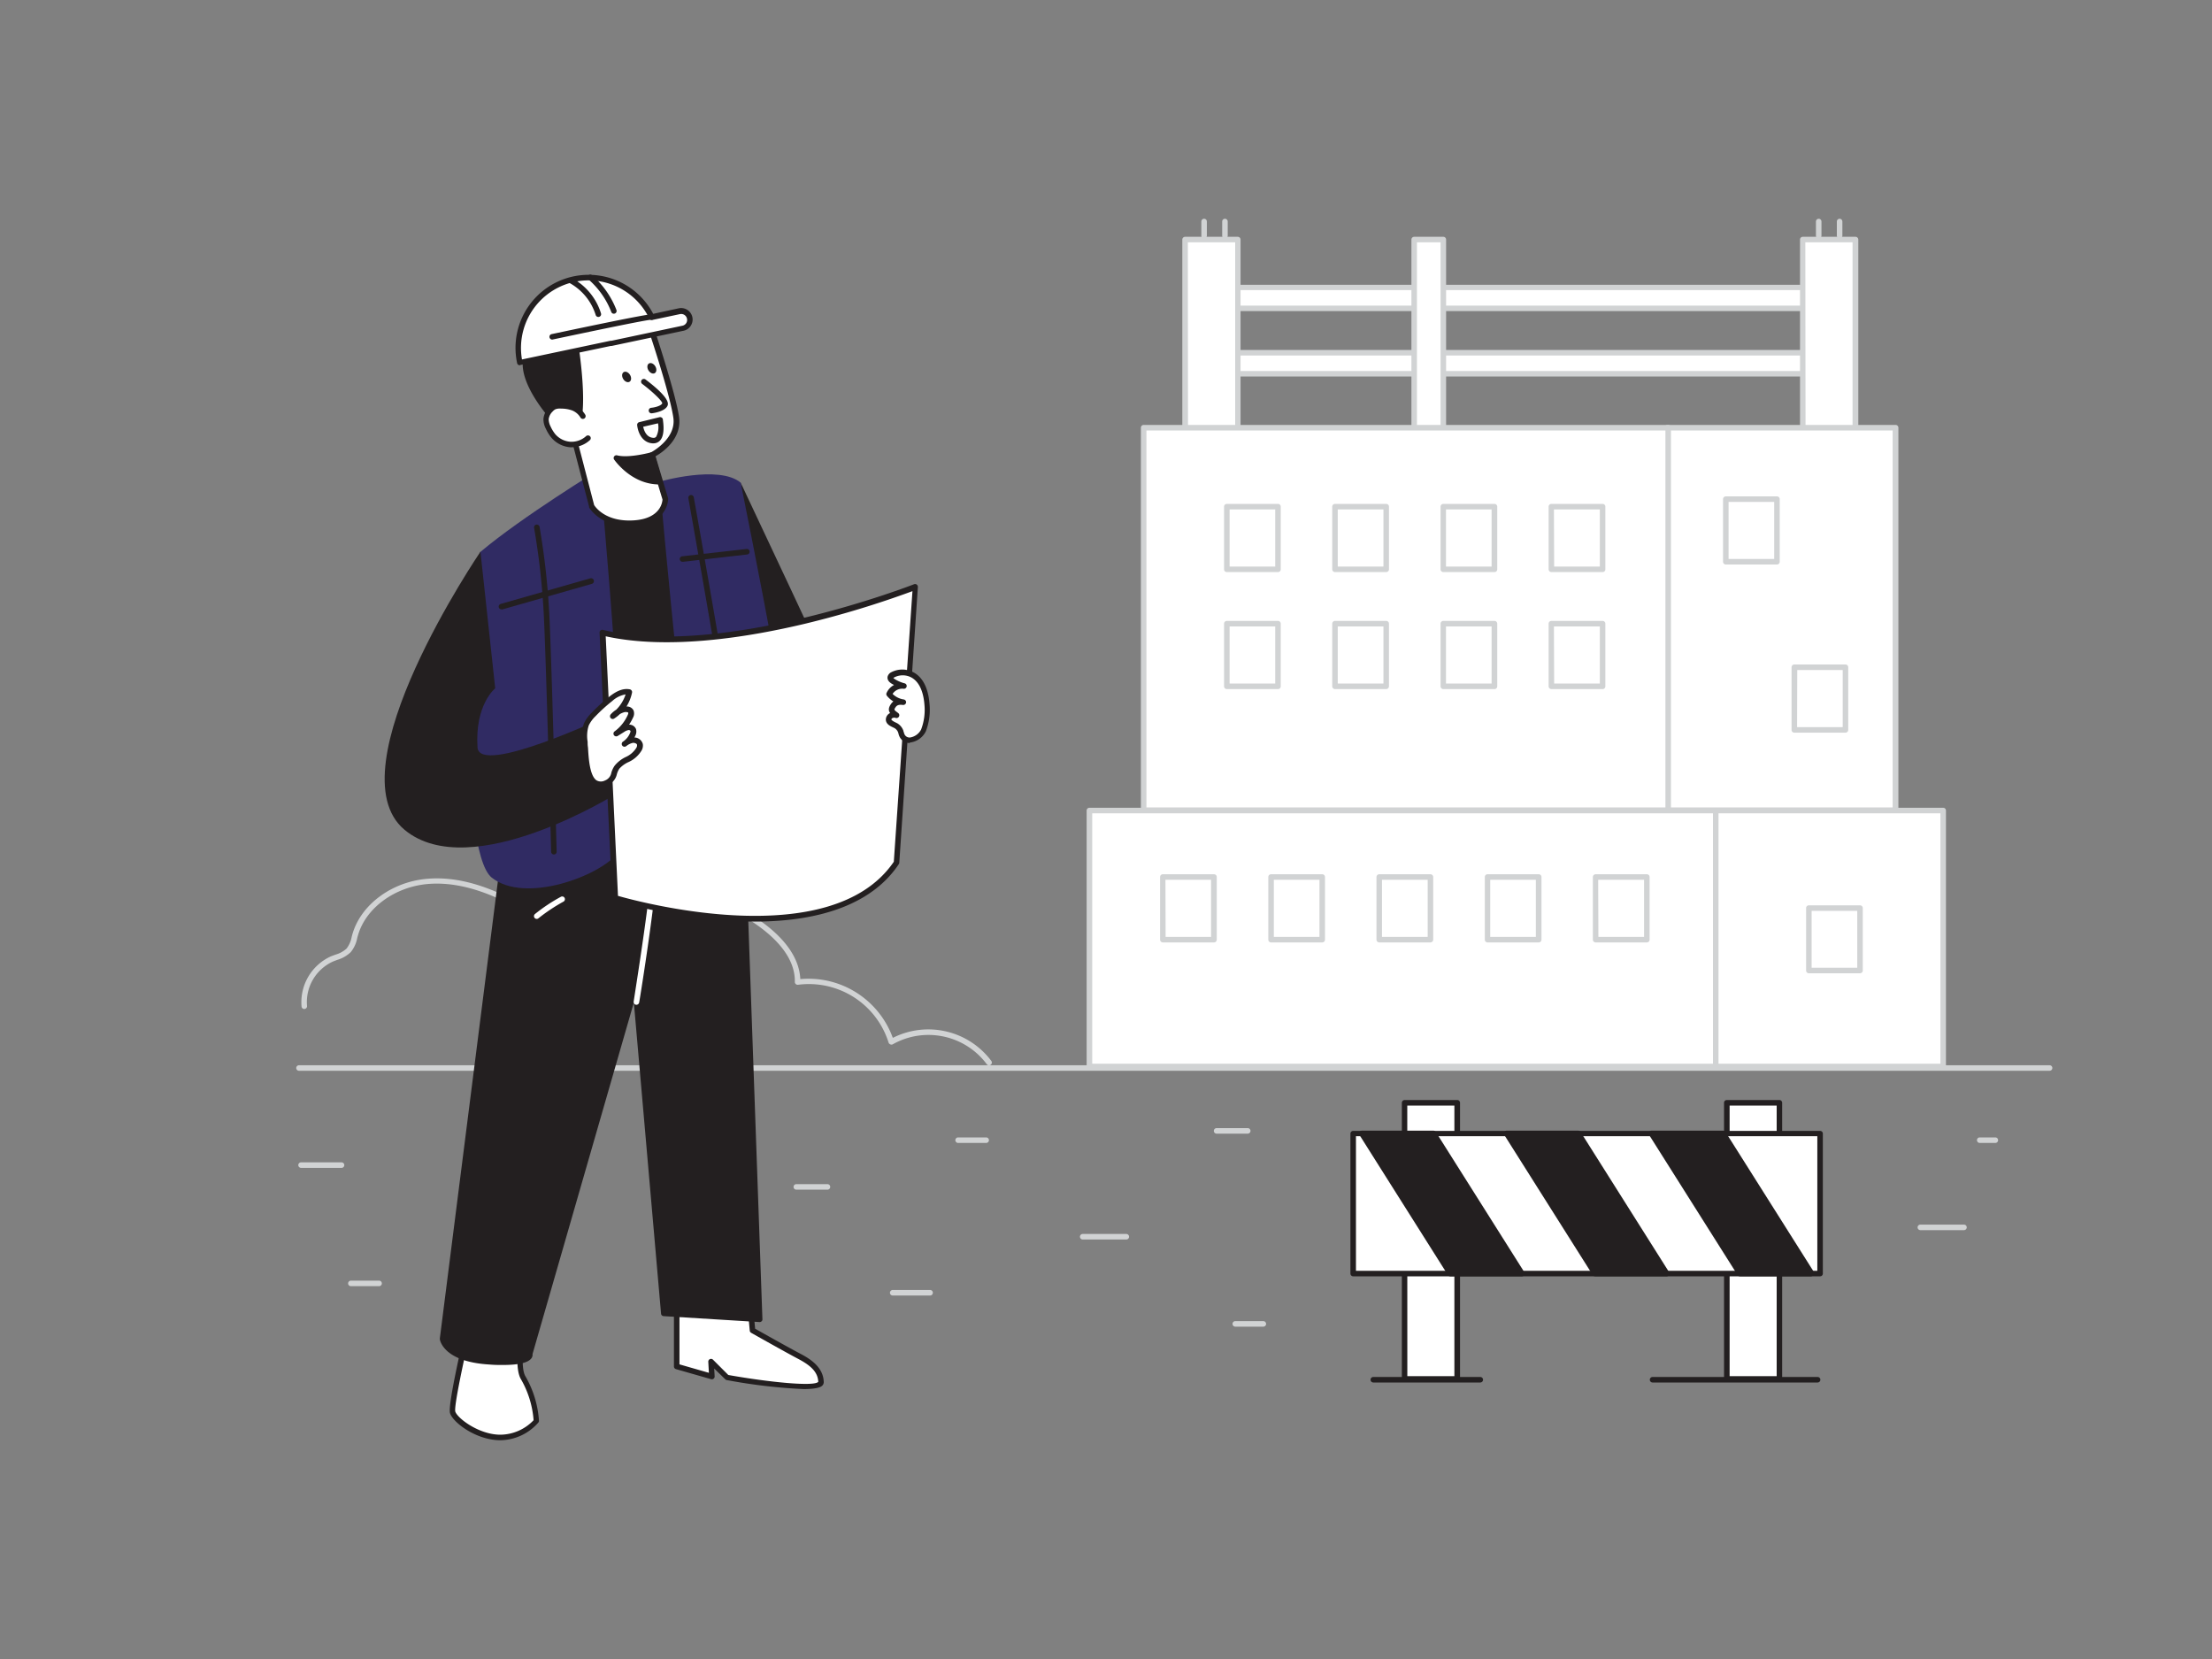<svg xmlns="http://www.w3.org/2000/svg" viewBox="0 0 400 300"><rect x="0" y="0" width="400" height="300" fill="#808080" stroke="none"/><g id="_30" data-name="#30"><path d="M178.84,192.64a.48.48,0,0,1-.41-.21,13.15,13.15,0,0,0-17-3.58.51.51,0,0,1-.45,0,.52.52,0,0,1-.3-.33,15.1,15.1,0,0,0-16.37-10.44.52.52,0,0,1-.58-.51c.11-4.84-4.27-8.68-7.95-11.05a58.51,58.51,0,0,0-23.16-8.65c-3.32-.48-14.48-1.46-18.64,6a.51.51,0,0,1-.68.2c-6-3.26-11.22-4.63-16-4.21-5.94.54-11.1,4.31-12.54,9.19-.06.19-.11.37-.16.56a5.65,5.65,0,0,1-1.17,2.56A5.88,5.88,0,0,1,61,173.57l-.73.28a8.05,8.05,0,0,0-4.75,8.05.5.5,0,0,1-.44.55.49.49,0,0,1-.55-.44,9.1,9.1,0,0,1,5.35-9.09l.78-.29a5,5,0,0,0,2-1.09,4.88,4.88,0,0,0,.94-2.14c.05-.19.1-.39.16-.58,1.56-5.26,7.07-9.34,13.41-9.9,4.9-.44,10.19.9,16.17,4.09,4.65-7.57,16-6.59,19.41-6.09a59.48,59.48,0,0,1,23.56,8.8c5.33,3.43,8.23,7.34,8.41,11.33a16.23,16.23,0,0,1,16.73,10.63,14.23,14.23,0,0,1,17.82,4.18.49.49,0,0,1-.13.69A.47.47,0,0,1,178.84,192.64Z" fill="#d1d3d4"/><rect x="218.27" y="51.96" width="112.46" height="3.8" fill="#fff"/><path d="M330.73,56.26H218.27a.5.5,0,0,1-.5-.5V52a.5.5,0,0,1,.5-.5H330.73a.5.5,0,0,1,.5.5v3.8A.5.5,0,0,1,330.73,56.26Zm-112-1H330.23v-2.8H218.77Z" fill="#d1d3d4"/><rect x="218.27" y="63.79" width="112.46" height="3.8" fill="#fff"/><path d="M330.73,68.09H218.27a.5.5,0,0,1-.5-.5v-3.8a.5.5,0,0,1,.5-.5H330.73a.5.5,0,0,1,.5.5v3.8A.5.5,0,0,1,330.73,68.09Zm-112-1H330.23v-2.8H218.77Z" fill="#d1d3d4"/><rect x="214.3" y="43.32" width="9.54" height="34.49" fill="#fff"/><path d="M223.83,78.31H214.3a.5.5,0,0,1-.5-.5V43.32a.5.5,0,0,1,.5-.5h9.53a.5.5,0,0,1,.5.5V77.81A.5.5,0,0,1,223.83,78.31Zm-9-1h8.53V43.82H214.8Z" fill="#d1d3d4"/><rect x="255.77" y="43.32" width="5.28" height="34.49" fill="#fff"/><path d="M261,78.31h-5.27a.5.5,0,0,1-.5-.5V43.32a.5.5,0,0,1,.5-.5H261a.5.5,0,0,1,.5.5V77.81A.5.5,0,0,1,261,78.31Zm-4.77-1h4.27V43.82h-4.27Z" fill="#d1d3d4"/><rect x="325.96" y="43.32" width="9.54" height="34.49" fill="#fff"/><path d="M335.5,78.31H326a.5.5,0,0,1-.5-.5V43.32a.5.5,0,0,1,.5-.5h9.54a.51.51,0,0,1,.5.5V77.81A.5.5,0,0,1,335.5,78.31Zm-9-1H335V43.82h-8.54Z" fill="#d1d3d4"/><path d="M217.74,43.12a.5.5,0,0,1-.5-.5V40.06a.5.5,0,0,1,1,0v2.56A.5.5,0,0,1,217.74,43.12Z" fill="#d1d3d4"/><path d="M221.51,43.12a.5.5,0,0,1-.5-.5V40.06a.5.5,0,0,1,.5-.5.5.5,0,0,1,.5.5v2.56A.5.5,0,0,1,221.51,43.12Z" fill="#d1d3d4"/><path d="M328.88,43.12a.5.5,0,0,1-.5-.5V40.06a.5.5,0,0,1,.5-.5.5.5,0,0,1,.5.5v2.56A.5.5,0,0,1,328.88,43.12Z" fill="#d1d3d4"/><path d="M332.66,43.12a.5.5,0,0,1-.5-.5V40.06a.5.5,0,0,1,1,0v2.56A.5.5,0,0,1,332.66,43.12Z" fill="#d1d3d4"/><rect x="253.97" y="199.42" width="9.52" height="49.93" fill="#fff"/><path d="M263.49,249.85H254a.5.5,0,0,1-.5-.5V199.42a.51.51,0,0,1,.5-.5h9.52a.5.5,0,0,1,.5.5v49.93A.5.5,0,0,1,263.49,249.85Zm-9-1H263V199.92h-8.52Z" fill="#231f20"/><rect x="312.26" y="199.42" width="9.52" height="49.93" fill="#fff"/><path d="M321.77,249.85h-9.51a.5.5,0,0,1-.5-.5V199.42a.5.5,0,0,1,.5-.5h9.51a.5.5,0,0,1,.5.5v49.93A.5.5,0,0,1,321.77,249.85Zm-9-1h8.51V199.92h-8.51Z" fill="#231f20"/><rect x="310.2" y="146.57" width="41.2" height="46.28" fill="#fff"/><path d="M351.39,193.35H310.2a.5.5,0,0,1-.5-.5V146.57a.5.5,0,0,1,.5-.5h41.19a.5.5,0,0,1,.5.5v46.28A.5.5,0,0,1,351.39,193.35Zm-40.69-1h40.19V147.07H310.7Z" fill="#d1d3d4"/><rect x="197.01" y="146.57" width="113.25" height="46.28" fill="#fff"/><path d="M310.26,193.35H197a.5.5,0,0,1-.5-.5V146.57a.5.5,0,0,1,.5-.5H310.26a.5.5,0,0,1,.5.5v46.28A.5.5,0,0,1,310.26,193.35Zm-112.75-1H309.76V147.07H197.51Z" fill="#d1d3d4"/><rect x="301.54" y="77.34" width="41.25" height="69.12" fill="#fff"/><path d="M342.79,147H301.54a.5.5,0,0,1-.5-.5V77.34a.5.5,0,0,1,.5-.5h41.25a.5.5,0,0,1,.5.5v69.12A.5.5,0,0,1,342.79,147ZM302,146h40.25V77.84H302Z" fill="#d1d3d4"/><path d="M370.63,193.63H54.07a.5.5,0,0,1-.5-.5.5.5,0,0,1,.5-.5H370.63a.5.5,0,0,1,.5.5A.5.5,0,0,1,370.63,193.63Z" fill="#d1d3d4"/><path d="M133.94,87.28s17.27,36.64,19.58,41.93-7.93,17.53-11.9,14.55S133.94,87.28,133.94,87.28Z" fill="#231f20"/><path d="M94.24,243s-.68,4.43.34,6.14A18.26,18.26,0,0,1,97,257a8.87,8.87,0,0,1-6.48,2.95c-4.09,0-8.18-3.07-8.64-4.54s3.3-17.16,3.3-17.16Z" fill="#fff"/><path d="M90.49,260.44c-4.39,0-8.6-3.22-9.11-4.9-.47-1.53,2.65-14.78,3.28-17.42a.53.53,0,0,1,.28-.34.49.49,0,0,1,.44,0l9.09,4.77a.49.49,0,0,1,.26.52c-.18,1.18-.48,4.53.28,5.8a18.47,18.47,0,0,1,2.45,8,.46.46,0,0,1-.11.37A9.25,9.25,0,0,1,90.49,260.44Zm-5-21.46c-1.74,7.34-3.41,15.37-3.16,16.27.38,1.21,4.27,4.19,8.16,4.19a8.4,8.4,0,0,0,6-2.62,17.41,17.41,0,0,0-2.29-7.42c-.94-1.57-.61-5-.45-6.11Z" fill="#231f20"/><path d="M129,143.54,109.29,149l-4.56-56.94S121,88.2,125,90,129,143.54,129,143.54Z" fill="#231f20"/><path d="M109.29,149.5a.62.62,0,0,1-.29-.09.51.51,0,0,1-.21-.37L104.23,92.1a.48.48,0,0,1,.38-.52c.67-.16,16.51-3.89,20.57-2s4.29,45.3,4.3,54a.49.49,0,0,1-.37.48l-19.69,5.46Zm-4-57,4.48,55.91,18.74-5.19c0-24.81-1.36-51.62-3.72-52.7C121.36,88.9,107.81,91.87,105.26,92.45Z" fill="#231f20"/><path d="M122.42,233.77V247.1l6.36,1.82-.15-2.73,2.88,2.88s17.09,3.07,17,.8-1.82-3.53-4-4.66c-2.31-1.22-8.4-4.66-8.4-4.66l-.91-9.77" fill="#fff"/><path d="M145.33,251.19a99.18,99.18,0,0,1-13.91-1.63.47.47,0,0,1-.27-.14l-2-1.95.08,1.42a.49.49,0,0,1-.19.42.48.48,0,0,1-.45.09l-6.36-1.82a.5.5,0,0,1-.36-.48V233.77a.5.5,0,0,1,.5-.5.5.5,0,0,1,.5.5v12.95l5.32,1.53-.11-2a.5.5,0,0,1,.85-.38l2.77,2.77c7.32,1.3,15.59,2.14,16.27,1.23-.09-1.89-1.55-3.05-3.72-4.19s-8.36-4.63-8.42-4.67a.48.48,0,0,1-.25-.39l-.91-9.77a.49.49,0,0,1,.45-.54.52.52,0,0,1,.55.45l.88,9.51c1.13.64,6.14,3.46,8.17,4.52s4.14,2.53,4.24,5.09a.89.89,0,0,1-.34.75C148.18,251,146.94,251.19,145.33,251.19Z" fill="#231f20"/><path d="M91.87,148.92,80,242.1s.5,3.7,8.53,4.16,7.22-1.43,7.22-1.43l19.1-66.21L120,237.55l17.34,1.07-3.45-96.92Z" fill="#231f20"/><path d="M90.91,246.83c-.72,0-1.51,0-2.37-.08-8.34-.47-9-4.41-9-4.58V242l11.83-93.18a.51.51,0,0,1,.41-.43l42.07-7.22a.47.47,0,0,1,.39.1.5.5,0,0,1,.19.37l3.44,96.92a.43.43,0,0,1-.15.37.47.47,0,0,1-.37.14L120,238a.49.49,0,0,1-.46-.45l-4.92-56.27L96.3,244.85a1.08,1.08,0,0,1-.19.75C95.53,246.42,93.82,246.83,90.91,246.83Zm-10.37-4.75c.11.41,1.12,3.29,8.06,3.68,5,.28,6.3-.37,6.62-.66.08-.07.1-.12.1-.13a.34.34,0,0,1,0-.28l19.1-66.21a.51.51,0,0,1,.53-.36.49.49,0,0,1,.45.45l5.11,58.51,16.36,1-3.41-95.8-41.14,7.06Z" fill="#231f20"/><path d="M108.41,84.9s6.18,65.54,3.15,69.48S95,163.54,88.91,158.69s-4.76-54.68-2-58.92C94.44,93.43,108.41,84.9,108.41,84.9Z" fill="#302b63"/><path d="M133.94,87.28S146.83,151,145,152.79s-14.36,5.68-17.09,3.86-8.65-69.55-8.65-69.55S130,84,133.94,87.28Z" fill="#302b63"/><path d="M117.9,82.27l2.4,8s.06,4-5.67,4.33S107,91.53,107,91.53L103,76.45s1.49-5.83-2.33-14.06c0,0,7.83-1,17.09-2.75,0,0,3.82,11.48,4.45,15.81S117.9,82.27,117.9,82.27Z" fill="#fff"/><path d="M113.79,95.12c-5.31,0-7.17-3.2-7.25-3.35a.36.36,0,0,1,0-.11l-3.94-15.09a.53.53,0,0,1,0-.25s1.39-5.77-2.3-13.72a.49.49,0,0,1,.39-.7c.08,0,7.92-1,17.06-2.75a.49.49,0,0,1,.57.33c.15.47,3.83,11.57,4.47,15.89.58,4-3,6.44-4.25,7.14l2.28,7.61a.68.68,0,0,1,0,.14s0,4.45-6.14,4.83Zm-6.35-3.79c.26.42,2.14,3.08,7.16,2.77,4.83-.31,5.17-3.28,5.2-3.77l-2.38-7.92a.5.5,0,0,1,.26-.59s4.65-2.39,4.08-6.3-3.61-13.22-4.3-15.31c-7.45,1.41-14,2.32-16,2.59,3.24,7.4,2.3,12.73,2.11,13.64Z" fill="#231f20"/><path d="M100.27,75.84S94.39,69.51,95.12,65s9.12-2,9.12-2,1.65,10.91,0,13.89S100.27,75.84,100.27,75.84Z" fill="#231f20"/><path d="M102.83,78.53c-1.48,0-2.72-2-3-2.39-.56-.61-6-6.67-5.24-11.2a3.27,3.27,0,0,1,1.52-2.32c2.71-1.68,8-.11,8.23,0a.48.48,0,0,1,.35.4c.07.45,1.66,11.12,0,14.21a2.17,2.17,0,0,1-1.84,1.34ZM99.55,62.84a5.56,5.56,0,0,0-2.87.63,2.19,2.19,0,0,0-1.06,1.63c-.69,4.2,5,10.34,5,10.41a.28.28,0,0,1,.06.09c.43.75,1.39,1.94,2.13,1.94h0c.34,0,.67-.29,1-.83,1.25-2.25.46-10,0-13.26A17.62,17.62,0,0,0,99.55,62.84Z" fill="#231f20"/><path d="M105.43,75.24a3.62,3.62,0,0,0-1.76-1.49,6.27,6.27,0,0,0-2.15-.37,2.79,2.79,0,0,0-1.19.15,2.09,2.09,0,0,0-.67.51,2.8,2.8,0,0,0-.87,1.75,3.27,3.27,0,0,0,.4,1.54,6.47,6.47,0,0,0,.91,1.49,4.42,4.42,0,0,0,6.27.48" fill="#fff"/><path d="M103.46,80.88h-.36a5,5,0,0,1-3.38-1.72,7,7,0,0,1-1-1.61,3.7,3.7,0,0,1-.45-1.78,3.26,3.26,0,0,1,1-2.07,2.57,2.57,0,0,1,.83-.62,3.26,3.26,0,0,1,1.4-.19,7,7,0,0,1,2.33.4,4.16,4.16,0,0,1,2,1.7.5.5,0,0,1-.86.52,3.12,3.12,0,0,0-1.51-1.29,5.87,5.87,0,0,0-2-.33,2.3,2.3,0,0,0-1,.11,1.62,1.62,0,0,0-.51.4,2.3,2.3,0,0,0-.73,1.42,3,3,0,0,0,.35,1.31,6.49,6.49,0,0,0,.84,1.38,4,4,0,0,0,2.7,1.37,3.92,3.92,0,0,0,2.86-1,.51.51,0,0,1,.71,0,.49.49,0,0,1,0,.7A4.93,4.93,0,0,1,103.46,80.88Z" fill="#231f20"/><path d="M116.42,69s4.2,3.16,3.79,4.1-2.4,1.12-2.4,1.12" fill="#fff"/><path d="M117.81,74.74a.5.5,0,0,1-.5-.46.5.5,0,0,1,.45-.54c.69-.06,1.8-.36,2-.81,0-.41-1.72-2.07-3.63-3.51a.5.5,0,1,1,.6-.8c2.06,1.55,4.42,3.62,4,4.7s-2.59,1.39-2.82,1.41Z" fill="#231f20"/><ellipse cx="113.31" cy="68.15" rx="0.72" ry="1.02" transform="translate(-18.91 69.19) rotate(-31.47)" fill="#231f20"/><ellipse cx="117.87" cy="66.59" rx="0.72" ry="1.02" transform="translate(-17.42 71.34) rotate(-31.47)" fill="#231f20"/><path d="M119.41,75.92l-3.67.89s.23,2.72,2.32,2.85S119.41,75.92,119.41,75.92Z" fill="#fff"/><path d="M118.16,80.17H118c-2-.13-2.69-2.22-2.78-3.31a.49.49,0,0,1,.38-.52l3.66-.9a.53.53,0,0,1,.39.07.48.48,0,0,1,.22.33c0,.27.48,2.69-.49,3.79A1.61,1.61,0,0,1,118.16,80.17Zm-1.85-3c.14.67.57,1.9,1.78,2a.6.6,0,0,0,.57-.2,3.69,3.69,0,0,0,.33-2.42Z" fill="#231f20"/><path d="M117.9,82.27s-4.18,1.15-6.44.55c0,0,2.93,4.33,7.81,4.28Z" fill="#231f20"/><path d="M119.19,87.6c-5,0-8-4.32-8.14-4.5a.5.5,0,0,1,.54-.76c2.1.56,6.14-.54,6.18-.55a.49.49,0,0,1,.61.34L119.75,87a.48.48,0,0,1-.09.43.46.46,0,0,1-.39.2Zm-6.53-4.12a9.42,9.42,0,0,0,5.94,3.1l-1-3.71A20.36,20.36,0,0,1,112.66,83.48Z" fill="#231f20"/><path d="M115,181.69H115a.5.5,0,0,1-.41-.57c0-.21,3.4-21.12,3.18-24.89a.49.49,0,0,1,.47-.52.5.5,0,0,1,.52.47c.23,3.87-3,24.23-3.18,25.1A.51.51,0,0,1,115,181.69Z" fill="#fff"/><path d="M97.06,166.17a.51.51,0,0,1-.4-.2.5.5,0,0,1,.1-.7,30.84,30.84,0,0,1,4.7-3.12.49.49,0,0,1,.65.25.5.5,0,0,1-.25.66,32.29,32.29,0,0,0-4.5,3A.49.49,0,0,1,97.06,166.17Z" fill="#fff"/><path d="M133.56,164.64a.59.59,0,0,1-.26-.07l-6.13-3.68a.5.5,0,0,1,.51-.86l6.13,3.68a.5.5,0,0,1-.25.93Z" fill="#fff"/><path d="M122.85,56.26l-5,1.06A12.71,12.71,0,0,0,94,65.55l16.48-3.49v0l13-2.75a1.57,1.57,0,0,0-.65-3.08Z" fill="#fff"/><path d="M94,66.05a.54.54,0,0,1-.28-.08.49.49,0,0,1-.21-.32,13.21,13.21,0,0,1,24.61-8.9l4.62-1a2.08,2.08,0,0,1,1.56.29,2.07,2.07,0,0,1,.61,2.87,2,2,0,0,1-1.31.9l-13,2.75h-.17L94.1,66ZM106.45,50.7A12.22,12.22,0,0,0,94.39,65l16-3.38h.18l12.83-2.72a1.06,1.06,0,0,0,.83-1.27,1.08,1.08,0,0,0-.46-.68,1.1,1.1,0,0,0-.81-.15h0l-5,1.06a.5.5,0,0,1-.55-.27A12.21,12.21,0,0,0,106.45,50.7Zm16.4,5.56h0Z" fill="#231f20"/><path d="M117.85,57.32c-.46-.14-18,3.59-18,3.59" fill="#fff"/><path d="M99.86,61.41a.51.51,0,0,1-.49-.4.49.49,0,0,1,.38-.59c17.67-3.75,18.08-3.62,18.24-3.58a.51.51,0,0,1,.34.62.52.52,0,0,1-.54.36c-.88,0-11.11,2.15-17.83,3.57Z" fill="#231f20"/><path d="M108.2,56.81a10.49,10.49,0,0,0-5-6.06" fill="#fff"/><path d="M108.2,57.31a.48.48,0,0,1-.48-.35A10,10,0,0,0,103,51.18a.49.49,0,0,1-.2-.67.48.48,0,0,1,.67-.2,10.9,10.9,0,0,1,5.21,6.36.49.49,0,0,1-.33.62A.36.36,0,0,1,108.2,57.31Z" fill="#231f20"/><path d="M111,56.23a15.21,15.21,0,0,0-4.2-6" fill="#fff"/><path d="M111,56.73a.48.48,0,0,1-.46-.32,14.89,14.89,0,0,0-4.07-5.83.5.5,0,1,1,.65-.75,15.86,15.86,0,0,1,4.35,6.22.5.5,0,0,1-.29.65Z" fill="#231f20"/><path d="M100.16,154.52a.51.51,0,0,1-.5-.49c0-.34-.89-34.06-1.32-42.77a131.82,131.82,0,0,0-1.76-15.81.5.5,0,0,1,.4-.58.51.51,0,0,1,.59.4,135.14,135.14,0,0,1,1.77,15.94c.43,8.73,1.31,42.45,1.32,42.79a.5.5,0,0,1-.49.52Z" fill="#231f20"/><path d="M86.49,142.17a.5.5,0,0,1-.06-1c.16,0,15.84-1.78,20.55-4.35a.49.49,0,0,1,.68.2.51.51,0,0,1-.2.68c-4.88,2.66-20.26,4.39-20.92,4.46Z" fill="#231f20"/><path d="M134.56,147.9a.5.5,0,0,1-.49-.43c-2.62-18.3-9.52-57-9.59-57.37a.5.5,0,0,1,.4-.58.51.51,0,0,1,.58.41c.07.39,7,39.08,9.6,57.4a.52.52,0,0,1-.43.57Z" fill="#231f20"/><path d="M127.94,136.88a.49.49,0,0,1-.48-.41.5.5,0,0,1,.39-.59l13.23-2.64a.5.5,0,1,1,.19,1L128,136.87Z" fill="#231f20"/><path d="M86.88,99.77s-26.8,39.36-13.73,50.28c12,10,38.48-6.62,38.48-6.62L110,129.37s-23.31,11.07-23.65,5.79c-.5-7.77,3.2-10.69,3.2-10.69Z" fill="#231f20"/><path d="M109,114.42l2.31,48s38.62,11.81,50.85-6.38l3.4-49.85S131.12,119.71,109,114.42Z" fill="#fff"/><path d="M136.47,166.65c-1.42,0-2.88-.05-4.39-.14a102.16,102.16,0,0,1-21-3.65.49.49,0,0,1-.35-.45l-2.31-48a.49.49,0,0,1,.18-.41.48.48,0,0,1,.43-.1c21.75,5.19,55.92-8.12,56.26-8.25a.49.49,0,0,1,.48.06.51.51,0,0,1,.21.44L162.62,156a.44.44,0,0,1-.08.25C158,163.1,149,166.65,136.47,166.65ZM111.75,162c3.8,1.09,38.52,10.47,49.88-6.17L165,106.9a174.15,174.15,0,0,1-19.3,5.86c-10.23,2.45-24.73,4.82-36.17,2.3Z" fill="#231f20"/><path d="M105.77,134.16A6.6,6.6,0,0,1,106,131a6.47,6.47,0,0,1,1.35-1.86,30.52,30.52,0,0,1,3-2.76,4.33,4.33,0,0,1,3.36-1.27,7.27,7.27,0,0,1-2.91,4.38,4,4,0,0,1,1.85-1.19c.49-.15,1.15-.12,1.36.34a1.2,1.2,0,0,1-.12.92,7.92,7.92,0,0,1-2.53,3.09l1.18-.72a2.39,2.39,0,0,1,1-.43.85.85,0,0,1,.9.46,1.09,1.09,0,0,1-.08.79,3.93,3.93,0,0,1-1.46,1.76,3.37,3.37,0,0,1,1.47-.69,1.16,1.16,0,0,1,1.29.78,1.39,1.39,0,0,1-.18.86c-.87,1.68-3,1.87-4,3.28-.75,1.06-.4,2.19-1.94,2.83C105.79,143.15,106,136.36,105.77,134.16Z" fill="#fff"/><path d="M108.55,142.31a2.08,2.08,0,0,1-1.17-.34c-1.71-1.07-1.91-4.47-2-6.72,0-.4,0-.76-.07-1a7,7,0,0,1,.28-3.41,6.57,6.57,0,0,1,1.45-2,30.57,30.57,0,0,1,3.09-2.82c1-.79,2.33-1.66,3.78-1.36a.5.5,0,0,1,.31.22.47.47,0,0,1,.07.38,7.73,7.73,0,0,1-1,2.5h0a1.31,1.31,0,0,1,1.28.72,1.6,1.6,0,0,1-.12,1.33,9.23,9.23,0,0,1-.69,1.23,1.31,1.31,0,0,1,1.24.77,1.64,1.64,0,0,1-.09,1.18l-.18.37a1.6,1.6,0,0,1,1.51,1.18,1.79,1.79,0,0,1-.23,1.19,5.3,5.3,0,0,1-2.32,2.06A5.05,5.05,0,0,0,112,139a3.58,3.58,0,0,0-.45,1,2.79,2.79,0,0,1-1.71,2A3.34,3.34,0,0,1,108.55,142.31Zm4.58-16.74a4.78,4.78,0,0,0-2.42,1.2,29.58,29.58,0,0,0-3,2.72,5.9,5.9,0,0,0-1.25,1.7,6.24,6.24,0,0,0-.2,2.93h0c0,.29,0,.66.07,1.08.1,1.79.29,5.12,1.57,5.93a1.6,1.6,0,0,0,1.51,0,1.82,1.82,0,0,0,1.14-1.4,4.41,4.41,0,0,1,.59-1.26,5.78,5.78,0,0,1,2-1.57,4.38,4.38,0,0,0,1.92-1.65.89.89,0,0,0,.14-.53c0-.26-.44-.41-.74-.39a2.78,2.78,0,0,0-1.13.53l-.13.09a.5.5,0,0,1-.69-.14.51.51,0,0,1,.13-.69l.12-.08a3.45,3.45,0,0,0,1.16-1.46c.11-.25.11-.37.08-.42a.36.36,0,0,0-.37-.14,2.14,2.14,0,0,0-.78.35l-1.18.73a.5.5,0,0,1-.55-.83,7.4,7.4,0,0,0,2.36-2.9c.12-.25.16-.42.12-.5s-.42-.17-.75-.07a3.43,3.43,0,0,0-.76.33,6.53,6.53,0,0,1-1,.79.49.49,0,0,1-.66-.07.5.5,0,0,1,0-.66,4.51,4.51,0,0,1,1-.85A6.94,6.94,0,0,0,113.13,125.57Z" fill="#231f20"/><path d="M167.59,127.42c-.14-2-.77-4.29-2.55-5.31a3.8,3.8,0,0,0-3.6-.07.72.72,0,0,0-.44.46c-.07.31.23.58.51.75a6.79,6.79,0,0,0,1.88.8,2.61,2.61,0,0,0-2.61,1.51,4.07,4.07,0,0,0,2.58,1.38,1.75,1.75,0,0,0-1.83.64c-.65.92-.13,1.17.59,1.72a1.68,1.68,0,0,0-.94.09.83.83,0,0,0-.49.77c.06.59.8.77,1.31,1.07a2.06,2.06,0,0,1,.89,1.08,4,4,0,0,0,.25.74c1,1.76,3.27.29,3.81-.94A10.24,10.24,0,0,0,167.59,127.42Z" fill="#fff"/><path d="M164.46,134.36a2,2,0,0,1-1.75-1.06,2.43,2.43,0,0,1-.23-.61l-.06-.22a1.53,1.53,0,0,0-.67-.81l-.35-.17c-.48-.23-1.14-.55-1.21-1.29a1.33,1.33,0,0,1,.77-1.26h0c-.28-.39-.37-.9.17-1.65a2,2,0,0,1,.42-.45,4.56,4.56,0,0,1-1.15-1,.49.49,0,0,1-.08-.53,3,3,0,0,1,1.35-1.44l-.43-.24c-.78-.48-.79-1-.73-1.29a1.27,1.27,0,0,1,.7-.8,4.34,4.34,0,0,1,4.08.09c2.06,1.18,2.66,3.76,2.8,5.71h0a10.84,10.84,0,0,1-.68,4.93,3.68,3.68,0,0,1-2.83,2Zm-2.69-4.59a1,1,0,0,0-.38.07c-.11.06-.21.18-.2.27s.28.3.65.48l.41.2a2.55,2.55,0,0,1,1.11,1.35c0,.1.06.19.08.29a2.25,2.25,0,0,0,.13.37,1,1,0,0,0,1,.56,2.72,2.72,0,0,0,2-1.45,10,10,0,0,0,.6-4.45c-.13-1.71-.63-3.95-2.31-4.92a3.32,3.32,0,0,0-3.12-.06.49.49,0,0,0-.19.13,3.09,3.09,0,0,0,.28.21,6.36,6.36,0,0,0,1.76.75.49.49,0,0,1,.36.57.5.5,0,0,1-.54.41,2.09,2.09,0,0,0-2,.93,3.6,3.6,0,0,0,2,1h0a.51.51,0,0,1,.44.56.52.52,0,0,1-.56.44h0c-.69-.09-1.07,0-1.35.42s-.31.45.3.9l.19.15a.49.49,0,0,1,.15.59.5.5,0,0,1-.53.3Z" fill="#231f20"/><path d="M90.68,110.19a.49.49,0,0,1-.48-.36.51.51,0,0,1,.34-.62l16.21-4.63a.5.5,0,1,1,.27,1l-16.2,4.63A.36.36,0,0,1,90.68,110.19Z" fill="#231f20"/><path d="M123.42,101.59a.5.5,0,0,1,0-1L135,99.27a.5.5,0,0,1,.11,1l-11.58,1.32Z" fill="#231f20"/><rect x="206.81" y="77.34" width="94.85" height="69.12" fill="#fff"/><path d="M301.66,147H206.81a.5.5,0,0,1-.5-.5V77.34a.5.5,0,0,1,.5-.5h94.85a.5.5,0,0,1,.5.5v69.12A.5.5,0,0,1,301.66,147Zm-94.35-1h93.85V77.84H207.31Z" fill="#d1d3d4"/><rect x="244.7" y="204.96" width="84.43" height="25.34" fill="#fff"/><path d="M329.13,230.8H244.7a.5.5,0,0,1-.5-.5V205a.5.5,0,0,1,.5-.5h84.43a.5.5,0,0,1,.5.5V230.3A.5.5,0,0,1,329.13,230.8Zm-83.93-1h83.43V205.46H245.2Z" fill="#231f20"/><polygon points="275.2 230.3 262.26 230.3 246.26 204.96 259.21 204.96 275.2 230.3" fill="#231f20"/><path d="M275.21,230.8H262.26a.52.52,0,0,1-.43-.23l-16-25.34a.49.49,0,0,1,0-.51.51.51,0,0,1,.44-.26h12.95a.5.5,0,0,1,.42.23l16,25.35a.5.5,0,0,1-.42.76Zm-12.68-1H274.3l-15.37-24.34H247.16Z" fill="#231f20"/><polygon points="301.39 230.3 288.44 230.3 272.44 204.96 285.39 204.96 301.39 230.3" fill="#231f20"/><path d="M301.39,230.8H288.44a.5.5,0,0,1-.42-.23l-16-25.34a.49.49,0,0,1,0-.51.48.48,0,0,1,.43-.26h12.95a.5.5,0,0,1,.42.23l16,25.35a.5.5,0,0,1,0,.5A.51.51,0,0,1,301.39,230.8Zm-12.67-1h11.77l-15.37-24.34H273.35Z" fill="#231f20"/><polygon points="327.57 230.3 314.63 230.3 298.63 204.96 311.58 204.96 327.57 230.3" fill="#231f20"/><path d="M327.58,230.8H314.63a.5.5,0,0,1-.42-.23l-16-25.34a.49.49,0,0,1,0-.51.51.51,0,0,1,.44-.26h12.95a.5.5,0,0,1,.42.23L328,230a.5.5,0,0,1-.42.76Zm-12.68-1h11.77L311.3,205.46H299.53Z" fill="#231f20"/><path d="M203.67,224.14h-7.88a.5.5,0,0,1-.5-.5.5.5,0,0,1,.5-.5h7.88a.5.5,0,0,1,.5.5A.5.5,0,0,1,203.67,224.14Z" fill="#d1d3d4"/><path d="M168.19,234.27h-6.76a.5.5,0,0,1-.5-.5.51.51,0,0,1,.5-.5h6.76a.5.5,0,0,1,.5.5A.5.5,0,0,1,168.19,234.27Z" fill="#d1d3d4"/><path d="M61.76,211.19H54.44a.51.51,0,0,1-.5-.5.5.5,0,0,1,.5-.5h7.32a.5.5,0,0,1,.5.5A.5.5,0,0,1,61.76,211.19Z" fill="#d1d3d4"/><path d="M328.68,250H298.84a.5.5,0,0,1,0-1h29.84a.5.5,0,0,1,0,1Z" fill="#231f20"/><path d="M267.68,250H248.34a.5.5,0,0,1,0-1h19.34a.5.5,0,0,1,0,1Z" fill="#231f20"/><path d="M178.33,206.68h-5.07a.5.5,0,0,1,0-1h5.07a.5.5,0,0,1,0,1Z" fill="#d1d3d4"/><path d="M355.15,222.45h-7.89a.51.51,0,0,1-.5-.5.5.5,0,0,1,.5-.5h7.89a.5.5,0,0,1,.5.5A.51.51,0,0,1,355.15,222.45Z" fill="#d1d3d4"/><path d="M231.1,103.45h-9.25a.5.5,0,0,1-.5-.5V91.62a.5.5,0,0,1,.5-.5h9.25a.5.5,0,0,1,.5.5V103A.5.5,0,0,1,231.1,103.45Zm-8.75-1h8.25V92.12h-8.25Z" fill="#d1d3d4"/><path d="M250.67,103.45h-9.26a.51.51,0,0,1-.5-.5V91.62a.5.5,0,0,1,.5-.5h9.26a.5.5,0,0,1,.5.5V103A.51.51,0,0,1,250.67,103.45Zm-8.76-1h8.26V92.12h-8.26Z" fill="#d1d3d4"/><path d="M270.23,103.45H261a.5.5,0,0,1-.5-.5V91.62a.5.5,0,0,1,.5-.5h9.25a.5.5,0,0,1,.5.5V103A.5.5,0,0,1,270.23,103.45Zm-8.75-1h8.25V92.12h-8.25Z" fill="#d1d3d4"/><path d="M289.8,103.45h-9.26a.51.51,0,0,1-.5-.5V91.62a.5.5,0,0,1,.5-.5h9.26a.5.5,0,0,1,.5.5V103A.5.5,0,0,1,289.8,103.45Zm-8.76-1h8.26V92.12H281Z" fill="#d1d3d4"/><path d="M231.1,124.61h-9.25a.5.5,0,0,1-.5-.5V112.78a.5.5,0,0,1,.5-.5h9.25a.5.5,0,0,1,.5.5v11.33A.5.5,0,0,1,231.1,124.61Zm-8.75-1h8.25V113.28h-8.25Z" fill="#d1d3d4"/><path d="M250.67,124.61h-9.26a.51.51,0,0,1-.5-.5V112.78a.5.5,0,0,1,.5-.5h9.26a.5.5,0,0,1,.5.5v11.33A.51.51,0,0,1,250.67,124.61Zm-8.76-1h8.26V113.28h-8.26Z" fill="#d1d3d4"/><path d="M270.23,124.61H261a.5.5,0,0,1-.5-.5V112.78a.5.5,0,0,1,.5-.5h9.25a.5.5,0,0,1,.5.5v11.33A.5.5,0,0,1,270.23,124.61Zm-8.75-1h8.25V113.28h-8.25Z" fill="#d1d3d4"/><path d="M289.8,124.61h-9.26a.51.51,0,0,1-.5-.5V112.78a.5.5,0,0,1,.5-.5h9.26a.5.5,0,0,1,.5.5v11.33A.5.5,0,0,1,289.8,124.61Zm-8.76-1h8.26V113.28H281Z" fill="#d1d3d4"/><path d="M333.72,132.49h-9.25a.5.5,0,0,1-.5-.5V120.66a.5.5,0,0,1,.5-.5h9.25a.5.5,0,0,1,.5.5V132A.5.5,0,0,1,333.72,132.49Zm-8.75-1h8.25V121.16H325Z" fill="#d1d3d4"/><path d="M336.35,176H327.1a.5.5,0,0,1-.5-.5V164.21a.5.5,0,0,1,.5-.5h9.25a.5.5,0,0,1,.5.5v11.33A.5.5,0,0,1,336.35,176Zm-8.75-1h8.25V164.71H327.6Z" fill="#d1d3d4"/><path d="M321.33,102.08h-9.25a.5.5,0,0,1-.5-.5V90.26a.5.5,0,0,1,.5-.5h9.25a.5.5,0,0,1,.5.5v11.32A.5.5,0,0,1,321.33,102.08Zm-8.75-1h8.25V90.76h-8.25Z" fill="#d1d3d4"/><path d="M239.1,170.42h-9.25a.5.5,0,0,1-.5-.5V158.59a.5.5,0,0,1,.5-.5h9.25a.5.5,0,0,1,.5.5v11.33A.5.5,0,0,1,239.1,170.42Zm-8.75-1h8.25V159.09h-8.25Z" fill="#d1d3d4"/><path d="M258.67,170.42h-9.26a.51.51,0,0,1-.5-.5V158.59a.51.51,0,0,1,.5-.5h9.26a.51.51,0,0,1,.5.5v11.33A.51.51,0,0,1,258.67,170.42Zm-8.76-1h8.26V159.09h-8.26Z" fill="#d1d3d4"/><path d="M219.53,170.42h-9.25a.5.5,0,0,1-.5-.5V158.59a.5.5,0,0,1,.5-.5h9.25a.5.5,0,0,1,.5.5v11.33A.5.5,0,0,1,219.53,170.42Zm-8.75-1H219V159.09h-8.25Z" fill="#d1d3d4"/><path d="M278.23,170.42H269a.5.5,0,0,1-.5-.5V158.59a.5.5,0,0,1,.5-.5h9.25a.5.5,0,0,1,.5.5v11.33A.5.5,0,0,1,278.23,170.42Zm-8.75-1h8.25V159.09h-8.25Z" fill="#d1d3d4"/><path d="M297.8,170.42h-9.26a.51.51,0,0,1-.5-.5V158.59a.51.51,0,0,1,.5-.5h9.26a.5.5,0,0,1,.5.5v11.33A.5.5,0,0,1,297.8,170.42Zm-8.76-1h8.26V159.09H289Z" fill="#d1d3d4"/><path d="M68.55,232.58h-5.1a.5.5,0,0,1-.5-.5.51.51,0,0,1,.5-.5h5.1a.5.5,0,0,1,.5.5A.5.5,0,0,1,68.55,232.58Z" fill="#d1d3d4"/><path d="M228.45,239.9h-5.07a.5.5,0,0,1-.5-.5.5.5,0,0,1,.5-.5h5.07a.51.51,0,0,1,.5.5A.5.5,0,0,1,228.45,239.9Z" fill="#d1d3d4"/><path d="M225.63,205H220a.5.5,0,0,1,0-1h5.63a.5.5,0,0,1,0,1Z" fill="#d1d3d4"/><path d="M149.61,215.13H144a.5.5,0,0,1-.5-.5.5.5,0,0,1,.5-.5h5.63a.5.5,0,0,1,.5.5A.5.5,0,0,1,149.61,215.13Z" fill="#d1d3d4"/><path d="M360.78,206.68H358a.5.5,0,0,1,0-1h2.82a.5.5,0,0,1,0,1Z" fill="#d1d3d4"/></g></svg>